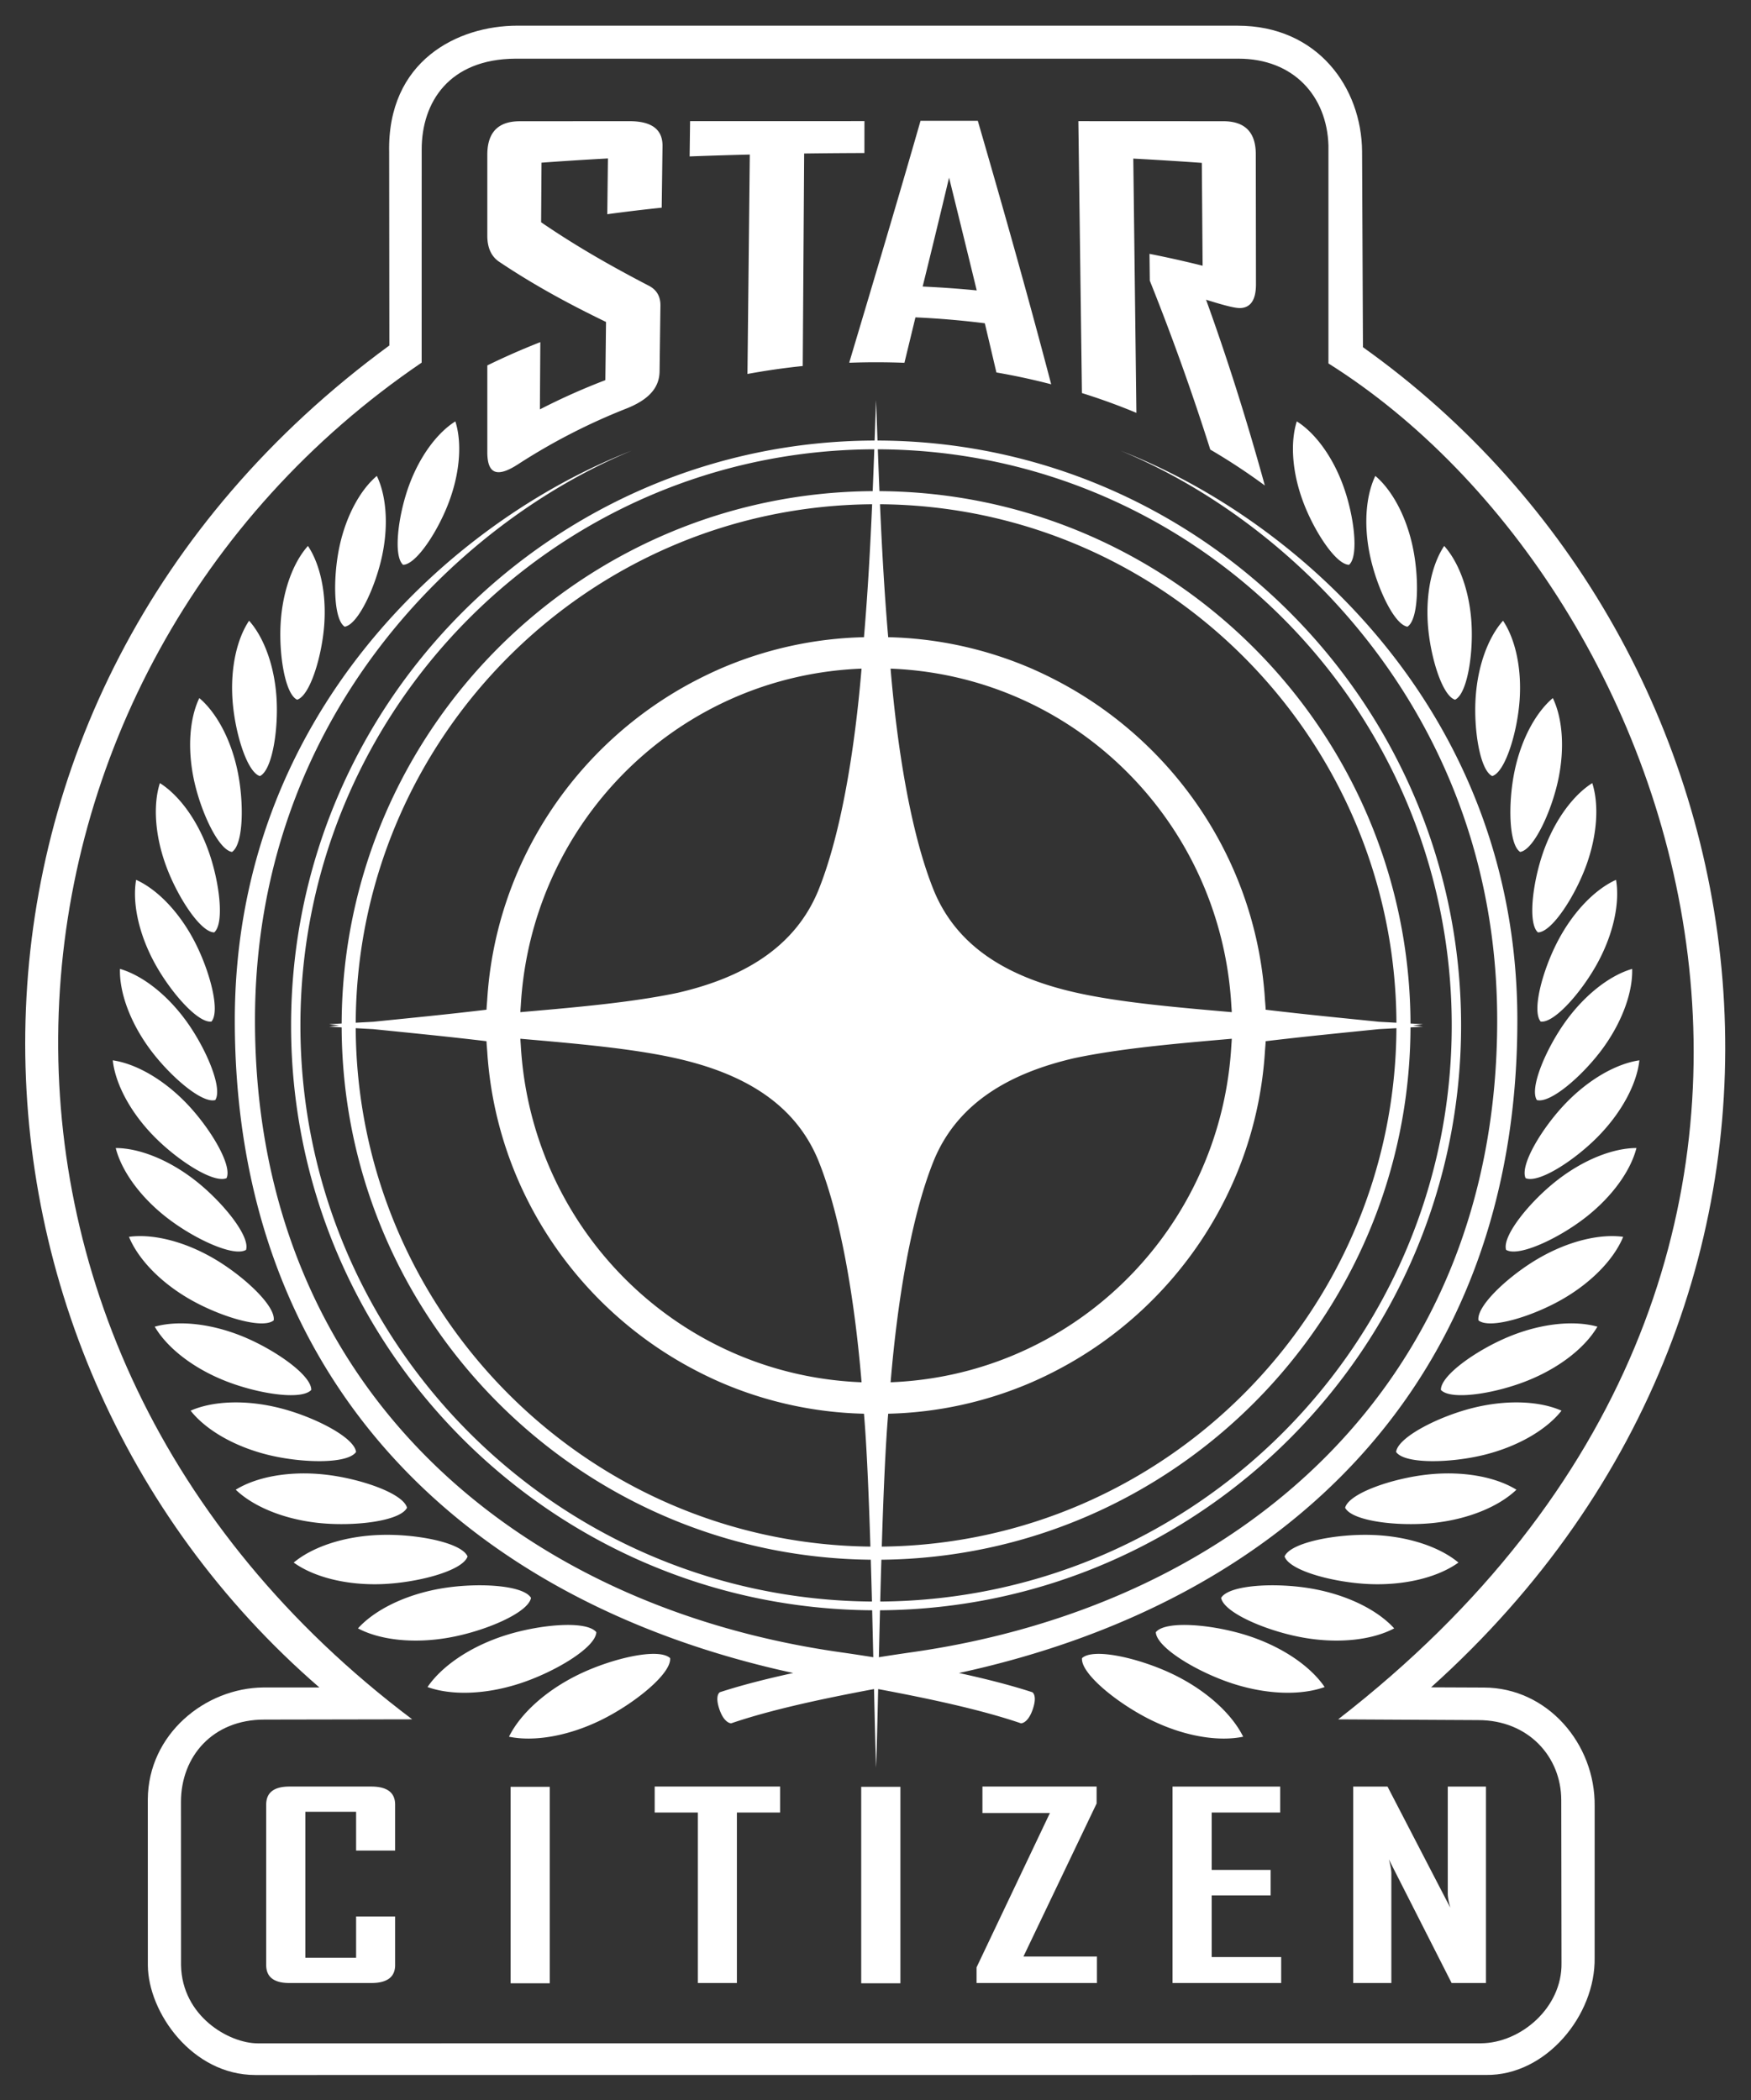 <svg xmlns="http://www.w3.org/2000/svg" width="1030.236" height="1235.993" viewBox="0 0 965.846 1158.744" fill="white">
	<rect x="0" y="0" width="965.846" height="1158.744" fill="#333333" stroke="none"/>
	<path d="M13.705 710.541c-41.273.928-56.938-30.799-56.938-57.517l.01-322.961c0-35.96 27.836-55.65 56.47-55.83L101 273.84C235.96 84.345 522.72 43.51 702.128 243.3l.1-23.81c.076-28.283 25.185-49.906 53.185-49.559l67.931.01c25.847-.467 53.023 21.822 52.644 48.705l.03 551.88c0 28.393-28.086 48.073-49.206 48.232l-74.423.02c-29.207-.182-49.968-25.663-50.2-51.834l-.01-25.1c-153.524 177.29-443.677 184.566-601.962-31.394m-87.883-14.497 95.583.02c137.23 201.817 437.908 230.811 608.557 4.24l.12 66.325c0 23.204 16.56 37.329 36.87 37.372l73.288-.03c22.933-.454 35.071-21.523 35.071-34.462l-.02-548.462c-.14-17.983-16.097-36.503-36.026-36.156l-73.07.11c-19.424.003-35.881 14.763-35.881 37.194l-.332 62.877c-204.01-263.232-507.181-156.342-608.21 4.33h-97.81c-22.11.71-38.9 15.623-38.9 40.367v324.21c.173 29.678 19.39 42.065 40.76 42.065z" transform="matrix(0 1.23 -1.23 0 1088.624 67.337)"/>
	<g>
		<path d="M260.004 276.142h5.027v25.221h-5.027zM305.004 276.142h5.027v25.221h-5.027z" transform="matrix(4.298 0 0 -4.298 -835.864 2281.093)"/>
		<path d="M0 0c.032 1.902-4.741 5.225-8.894 6.904-4.158 1.676-8.281 2.036-11.193 1.215 1.524-2.612 4.739-5.22 8.896-6.898C-7.037-.462-1.296-1.389 0 0m36.586-31.103c-1.254 1.555-7.35 1.003-11.832-.45-4.48-1.456-8.046-3.959-9.834-6.588 2.988-1.077 7.349-1.003 11.826.454 4.484 1.454 9.738 4.592 9.84 6.584m-24.298 15.98c-.499 1.872-6.112 3.79-10.662 4.27-4.549.476-8.696-.332-11.318-1.957 2.224-2.138 6.117-3.79 10.663-4.27 4.548-.477 10.442.23 11.317 1.958m15.915-11.573c-1.014 1.693-7.064 1.995-11.66 1.184-4.597-.812-8.439-2.77-10.55-5.098 2.784-1.475 7.064-2 11.657-1.188 4.595.808 10.178 3.16 10.553 5.102M8.792-18.617c-4.617-.158-8.65-1.547-11.046-3.545 2.525-1.82 6.65-2.93 11.268-2.768 4.612.167 10.412 1.696 11.045 3.55-.761 1.802-6.655 2.93-11.267 2.763M5.749-7.965C5.52-6.059.277-3.403-4.115-2.31c-4.392 1.095-8.573.878-11.368-.354 1.892-2.4 5.478-4.558 9.871-5.655 4.391-1.095 10.262-1.216 11.361.354M-4.823 8.927c.295 1.854-3.93 5.772-7.77 7.989-3.84 2.218-7.832 3.144-10.8 2.737 1.133-2.775 3.926-5.773 7.768-7.991 3.84-2.217 9.345-3.92 10.802-2.735m-7.991 38.356c1.187 1.365-.26 6.704-2.26 10.466-1.996 3.763-4.783 6.55-7.404 7.73-.49-2.835.26-6.7 2.26-10.466 1.997-3.762 5.617-7.949 7.404-7.73m.357 11.448c1.35 1.17.669 6.605-.776 10.571-1.442 3.962-3.785 7.075-6.195 8.594-.868-2.713-.67-6.605.773-10.569 1.44-3.966 4.41-8.568 6.198-8.596m2.283 10.33c1.482.963 1.565 6.382.697 10.467-.866 4.087-2.738 7.46-4.89 9.282-1.225-2.538-1.563-6.385-.695-10.474.864-4.08 3.141-9.005 4.888-9.276m-.7-41.875c.777 1.668-2.144 6.498-5.161 9.627-3.02 3.128-6.534 5.076-9.44 5.496.318-2.918 2.142-6.5 5.164-9.629 3.019-3.13 7.74-6.214 9.438-5.494m-1.45 10.024c.999 1.526-1.201 6.668-3.728 10.151-2.53 3.483-5.707 5.876-8.5 6.688-.088-2.902 1.208-6.666 3.735-10.153 2.53-3.479 6.736-7.16 8.493-6.686m166.19-30.305c-4.153-1.68-8.928-5.002-8.892-6.904 1.293-1.389 7.035-.462 11.188 1.22 4.157 1.68 7.375 4.287 8.898 6.9-2.912.82-7.04.46-11.194-1.216M149.09-2.31c-4.393-1.093-9.635-3.749-9.864-5.655 1.096-1.57 6.969-1.449 11.363-.355 4.39 1.098 7.976 3.255 9.867 5.656-2.794 1.232-6.973 1.45-11.366.354m-5.741-8.544c-4.55-.479-10.165-2.397-10.665-4.269.878-1.727 6.77-2.434 11.32-1.958 4.543.482 8.433 2.132 10.663 4.27-2.625 1.625-6.772 2.434-11.318 1.957m14.216 27.77c-3.84-2.217-8.063-6.135-7.768-7.989 1.458-1.184 6.961.517 10.803 2.735 3.842 2.218 6.635 5.216 7.767 7.99-2.967.408-6.96-.518-10.802-2.736m-4.222 1.064c1.589-.96 6.75 1.463 10.213 4.172 3.459 2.703 5.785 6.028 6.515 8.9-2.964-.007-6.752-1.463-10.213-4.169-3.463-2.706-7.061-7.128-6.515-8.903M135.96-24.93c4.618-.16 8.736.947 11.266 2.768-2.396 1.998-6.43 3.386-11.043 3.544-4.62.167-10.51-.96-11.27-2.762.635-1.855 6.43-3.383 11.047-3.55m-89.904-9.5c-1.471 1.375-7.486-.03-11.766-2.114-4.28-2.087-7.495-5.093-8.914-7.972 3.146-.655 7.49.03 11.77 2.116 4.275 2.088 9.088 5.965 8.91 7.97m73.543-10.086c-1.421 2.88-4.635 5.885-8.914 7.972-4.28 2.083-10.295 3.49-11.77 2.113-.18-2.004 4.639-5.88 8.913-7.969 4.279-2.087 8.623-2.77 11.77-2.116m8.833 19.004c-4.598.812-10.647.51-11.663-1.184.378-1.94 5.959-4.294 10.552-5.1 4.594-.813 8.875-.288 11.66 1.186-2.112 2.33-5.958 4.286-10.55 5.098m-8.211-6.04c-4.482 1.452-10.576 2.004-11.832.45.1-1.993 5.357-5.13 9.84-6.585 4.479-1.457 8.836-1.53 11.828-.454-1.788 2.63-5.356 5.132-9.836 6.588m-138.8 53.705c3.46-2.709 8.62-5.132 10.21-4.172.55 1.776-3.051 6.197-6.513 8.903-3.46 2.706-7.247 4.163-10.211 4.168.729-2.87 3.053-6.196 6.514-8.899M151.566 78.8c1.673.513 3.226 5.648 3.513 9.772.286 4.126-.575 7.847-2.128 10.169-1.857-2.083-3.226-5.652-3.51-9.773-.292-4.123.538-9.432 2.125-10.168m-10.882 19.175c1.452.94 1.525 6.253.672 10.259-.851 4.002-2.686 7.308-4.796 9.095-1.203-2.49-1.532-6.256-.676-10.257.849-4.005 3.084-8.83 4.8-9.097m-7.497 7.945c1.296 1.124.639 6.345-.75 10.15-1.385 3.812-3.642 6.804-5.954 8.26-.833-2.604-.64-6.344.749-10.15 1.386-3.812 4.239-8.23 5.955-8.26m13.603-17.316c1.57.73 2.388 5.979 2.095 10.065-.286 4.081-1.645 7.612-3.486 9.671-1.537-2.296-2.381-5.98-2.096-10.063.287-4.085 1.828-9.17 3.487-9.673m9.055-61.419c1.695-.72 6.422 2.364 9.44 5.494 3.017 3.13 4.845 6.711 5.163 9.63-2.903-.42-6.421-2.369-9.441-5.497-3.016-3.129-5.938-7.959-5.162-9.627m5.178 20.175c-2.525-3.483-4.728-8.625-3.732-10.15 1.762-.475 5.968 3.206 8.498 6.684 2.526 3.487 3.82 7.251 3.732 10.153-2.79-.81-5.967-3.205-8.498-6.687m-3.591 11.371c1.787.028 4.75 4.63 6.196 8.596 1.442 3.964 1.642 7.856.773 10.57-2.408-1.52-4.751-4.633-6.198-8.595-1.44-3.966-2.122-9.4-.771-10.57m-2.284 10.328c1.748.271 4.023 5.195 4.887 9.276.866 4.09.53 7.936-.696 10.474-2.153-1.822-4.022-5.195-4.89-9.282-.867-4.085-.786-9.504.7-10.468m4.899-11.311c-2-3.762-3.446-9.101-2.262-10.466 1.787-.219 5.404 3.968 7.405 7.731 2 3.765 2.753 7.631 2.26 10.465-2.62-1.18-5.406-3.967-7.403-7.73M17.74 114.179c1.39 3.808 1.585 7.547.751 10.15-2.313-1.455-4.568-4.447-5.958-8.258-1.385-3.806-2.045-9.027-.748-10.151 1.714.03 4.572 4.448 5.955 8.26M-6.595 78.8c1.59.736 2.413 6.045 2.127 10.168-.287 4.12-1.652 7.69-3.512 9.773-1.553-2.322-2.412-6.043-2.126-10.17.285-4.123 1.841-9.258 3.511-9.771M4.292 97.975c1.715.268 3.949 5.092 4.799 9.097.853 4 .524 7.767-.676 10.257-2.11-1.787-3.946-5.093-4.801-9.095-.85-4.006-.776-9.32.678-10.26m-6.108-9.37c1.658.503 3.197 5.589 3.486 9.674.285 4.082-.559 7.766-2.096 10.062-1.846-2.058-3.2-5.59-3.487-9.671-.29-4.086.526-9.335 2.097-10.064m74.304-122.97c-.118.019-.24.035-.358.054l.094-4.09.264.05c.09-.017.176-.035.266-.051l.092 4.092c-.118-.02-.24-.036-.358-.055M5.705 47.137c.001.322-1.804.413-1.805-.1-.282-.016-.275-.482 0-.5.001-.245 1.806-.342 1.805-.1m66.053-66.549.05-1.685c.013-.512 1.342-.538 1.36 0l.05 1.685m66.05 66.548c-.003-.252 1.799-.285 1.806.101.07.14.144.374 0 .5.002.307-1.809.318-1.806.1m-67.214 68.239c-.022-.557-.046-1.118-.071-1.684-.02-.405 1.02-.381 1.008 0-.026.566-.05 1.127-.073 1.684-.013.237-.855.228-.864 0m.937-143.664c.01.373.47 1.123.028 1.122.002.341-1.067.338-1.062 0-.295.005-.29-1.12.028-1.122.015-.33.995-.325 1.006 0m-.279 149.034c.218 0 .229 1.123-.04 1.124-.007.122-.37.116-.373 0-.246-.001-.26-1.121-.04-1.124m.66-5.37a1016.63 1016.63 0 0 0-.207 5.37c-.009.217-.45.212-.453 0a919.562 919.562 0 0 0-.206-5.37m-.245-137.173c.053-1.783.103-3.583.15-5.37.01-.413 1.054-.435 1.061 0 .046 1.788.095 3.587.15 5.37M72.67 121.87c-.064 1.82-.126 3.561-.187 5.192-.06-1.63-.12-3.372-.184-5.192-.007-.172.375-.178.37 0m.177-156.18c.045 1.944.093 3.966.145 6.021.007.464-1.017.49-1.006 0 .05-2.055.099-4.078.144-6.023.01-.354.706-.307.717.001m36.268 108.506c5.18-6.984 8.417-15.508 8.963-24.76.018-.314.047-.627.06-.943-7.144.621-14.287 1.242-19.876 2.484-8.384 1.864-15.215 5.59-18.324 13.045-2.793 6.832-4.656 17.39-5.59 28.57 14.295-.558 26.81-7.666 34.767-18.396m8.964-30.057c-.546-9.246-3.779-17.76-8.95-24.744C101.172 8.654 88.653 1.54 74.352.982c.931 11.18 2.794 21.738 5.587 28.57 3.11 7.454 9.94 11.18 18.013 13.043 5.9 1.245 13.044 1.864 20.185 2.485-.01-.317-.04-.627-.058-.942m-82.22-24.76c-5.179 6.985-8.417 15.506-8.963 24.76-.018.315-.047.625-.059.942 7.143-.62 14.286-1.24 19.875-2.485 8.384-1.863 15.215-5.589 18.324-13.043 2.793-6.832 4.656-17.39 5.59-28.57-14.295.557-26.81 7.664-34.767 18.395m-8.964 30.056c.546 9.248 3.78 17.762 8.951 24.744C43.802 84.92 56.321 92.033 70.622 92.59c-.93-11.18-2.794-21.737-5.587-28.569-3.108-7.455-9.94-11.18-18.013-13.045-5.9-1.242-13.044-1.863-20.185-2.484.011.316.04.63.058.941m25.591 43.145c-.184-.08-.367-.164-.55-.246a52.977 52.977 0 0 1-2.687-1.309c-.083-.045-.166-.088-.249-.13-14.9-7.895-25.343-23.145-26.423-40.856-.03-.41-.068-.819-.089-1.23-5.2-.626-10.258-1.11-14.528-1.548l-2.255-.122c-.171-.158-.194-.512 0-.7l2.25-.123c4.27-.439 9.328-.924 14.532-1.549.022-.443.063-.882.096-1.324.024-.322.04-.648.07-.97.004-.059.012-.118.017-.176 1.477-17.143 11.735-31.842 26.234-39.563.167-.09.334-.178.502-.264a44.58 44.58 0 0 1 1.216-.613c.49-.238.982-.47 1.48-.69.104-.048.207-.095.311-.14a49.226 49.226 0 0 1 18.52-4.08c.353-4.1.616-10.378.825-17.058.012-.498 1.442-.525 1.461 0 .208 6.68.471 12.958.823 17.058A49.234 49.234 0 0 1 92.49.995l.548.245c.414.185.824.38 1.232.574.49.24.977.483 1.456.736l.25.131c14.9 7.893 25.342 23.145 26.422 40.854.031.41.07.818.09 1.23 5.2.625 10.257 1.11 14.527 1.55.783.041 1.53.082 2.254.121.604.032.58.67 0 .7l-2.249.123c-4.269.438-9.328.922-14.532 1.547-.02.444-.062.883-.096 1.325-.023.324-.039.648-.069.97-.005.06-.013.117-.018.176C120.827 68.42 110.57 83.12 96.07 90.841l-.502.264a49.71 49.71 0 0 1-2.696 1.303l-.31.14a49.203 49.203 0 0 1-18.52 4.08c-.495 5.755-.815 11.594-1.052 17.064-.006.398-1.005.416-1.008 0-.237-5.47-.555-11.309-1.05-17.065a49.244 49.244 0 0 1-18.446-4.049m88.588-46.04c.555.031 1.094.063 1.6.095l-1.287.154c.443.051.876.102 1.286.154-.505.032-1.044.063-1.599.095-.414.005.007-.166.007-.249 0-.084-.568-.282-.007-.25M72.224-38.4c.098-4.23.182-7.815.267-10.09.083 2.275.167 5.86.263 10.089.003.275-.533.265-.53 0M3.9 47.037c-.555-.032-1.094-.063-1.599-.095.411-.052.843-.103 1.286-.154l-1.286-.154c.505-.032 1.044-.064 1.6-.096-.002.084-.008.166-.008.25 0 .083.006.166.007.25M145.857-64.646c0-.44.107-1.047.323-1.82l-8.057 15.55h-4.406v-25.22h4.9v14.053c0 .44-.108 1.046-.323 1.82l8.057-15.873h4.405v25.22h-4.899zm-30.296-.242h7.563v3.271h-7.563v7.366h8.788v3.336h-13.816v-25.22h13.945v3.335h-8.917zM100.79-53.09v2.176H86.136v-3.4h8.659l-9.411-19.807v-2.014h15.449v3.4h-9.434Zm-56.716-1.16h5.543v-21.885h5.007v21.885h5.544v3.336H44.074zM7.69-50.914H-2.796c-1.992 0-2.988-.773-2.988-2.32V-73.83c0-1.537.996-2.305 2.988-2.305H7.69c2.048 0 3.073.768 3.073 2.305v6.236H5.755v-5.3h-6.51v18.74h6.51v-4.98h5.007v5.9c0 1.547-1.025 2.32-3.073 2.32m98.206 176.34-.397 32.639c2.935-.157 5.868-.34 8.795-.551l.1-13.203a138.176 138.176 0 0 1-6.816 1.525l.04-3.445a310.601 310.601 0 0 0 7.761-21.682 78.49 78.49 0 0 0 7.002-4.611c-2.438 8.859-4.967 16.728-7.543 23.849 2.274-.714 3.753-1.11 4.453-1.068 1.303.082 1.953 1.1 1.951 3.045l-.022 16.703c-.002 2.838-1.408 4.248-4.218 4.233-6.183.004-12.368.007-18.552.009l.456-34.904a80.68 80.68 0 0 0 6.99-2.54m-24.04 30.196a4176.29 4176.29 0 0 0 3.55-14.48c-2.31.228-4.625.392-6.94.498a1681.65 1681.65 0 0 1 3.39 13.982M69.06 131.857c2.354.09 4.71.086 7.065-.006.473 1.944.944 3.885 1.414 5.831 2.971-.133 5.941-.385 8.903-.758.495-2.088.991-4.192 1.487-6.315a86.146 86.146 0 0 0 7.031-1.517c-3.17 12.072-6.326 23.172-9.418 33.824h-7.35c-2.973-10.367-6.018-20.537-9.132-30.979zm-13.079-1.44a89.35 89.35 0 0 0 7.095 1.02l.182 27.28c2.577.035 5.154.056 7.732.062l.005 4.096c-7.459 0-14.918-.002-22.378-.004l-.059-4.53c2.572.098 5.147.177 7.722.24l-.299-28.163m-29.36-11.54a78.447 78.447 0 0 0 13.797 7.09c2.818 1.114 4.256 2.62 4.283 4.778l.11 8.434c.016 1.189-.48 2.04-1.488 2.562-4.63 2.407-9.223 4.996-13.824 8.149l.052 7.648c2.837.209 5.678.39 8.523.545l-.084-7.162c2.324.318 4.652.598 6.985.84.036 2.637.07 5.269.104 7.904.028 2.125-1.372 3.192-4.2 3.2-4.692-.001-9.382-.005-14.072-.008-2.81.017-4.214-1.418-4.212-4.305v-10.401c0-1.513.5-2.634 1.494-3.314 4.577-3.072 9.14-5.52 13.74-7.744l-.086-7.47a83.328 83.328 0 0 1-8.4-3.753c.017 2.879.036 5.756.054 8.633a91.613 91.613 0 0 1-6.802-2.99V120.37c.004-2.883 1.327-3.267 4.025-1.492m77.212 1.7c22.753-9.413 48.368-34.689 48.368-73.134 0-46.635-33.039-75.138-75.138-81.119a253.79 253.79 0 0 1-4.215-.637c-.718.005-.62-4.087-.093-4.09 6.852-1.28 13.367-2.698 18.33-4.396 0 0 .887-.033 1.512 1.805.625 1.836-.064 2.187-.064 2.187-2.75.897-5.945 1.713-9.412 2.467 42.087 9.123 71.667 37.492 71.667 83.783 0 39.127-27.77 64.14-50.955 73.133M67.912-33.674C25.815-27.694-7.223.81-7.223 47.446c0 38.444 25.614 63.72 48.367 73.132C17.96 111.584-9.813 86.572-9.813 47.445c0-46.29 29.583-74.66 71.667-83.783-3.465-.754-6.659-1.57-9.41-2.467 0 0-.689-.35-.065-2.187.625-1.838 1.514-1.805 1.514-1.805 4.962 1.7 11.476 3.115 18.331 4.395.527.005.615 4.087-.094 4.09-1.392.221-2.79.437-4.218.638m5.307 13.562c-.584-.008-.569-1.696-.051-1.685 37.425.368 67.772 30.85 67.906 68.334-.576-.033-1.18-.066-1.805-.1-.19-36.493-29.675-66.154-66.05-66.55m66.05 67.25a648.24 648.24 0 0 0 1.806-.101c-.135 37.567-30.616 68.106-68.157 68.34-.86.006-.932-1.68.073-1.683 36.48-.273 66.09-29.987 66.278-66.556m-133.564-.7c-.624.034-1.229.067-1.805.1.135-37.485 30.484-67.968 67.909-68.334.558-.015.722 1.678-.051 1.684-36.376.394-65.864 30.055-66.053 66.55m66.277 67.255c1.004 0 .934 1.686.071 1.684-37.538-.235-68.018-30.774-68.153-68.34l1.805.101c.19 36.568 29.798 66.282 66.277 66.555m74.382-66.905c0-40.606-32.854-73.664-73.345-73.953-.473-.004-.452-1.125-.028-1.122 41.167.273 74.575 33.84 74.575 75.075 0 41.34-33.58 74.982-74.895 75.083-.371.001-.413-1.122.041-1.124 40.632-.123 73.652-33.25 73.652-73.959m-147.757 0c0 40.707 33.02 73.835 73.652 73.96.452-.002.41 1.118.04 1.123-41.31-.102-74.89-33.743-74.89-75.083 0-41.236 33.41-74.804 74.576-75.075.526-.007.534 1.123-.028 1.122-40.494.287-73.35 33.346-73.35 73.953" transform="matrix(4.298 0 0 -4.298 171.692 766.86)"/>
	</g>
</svg>
